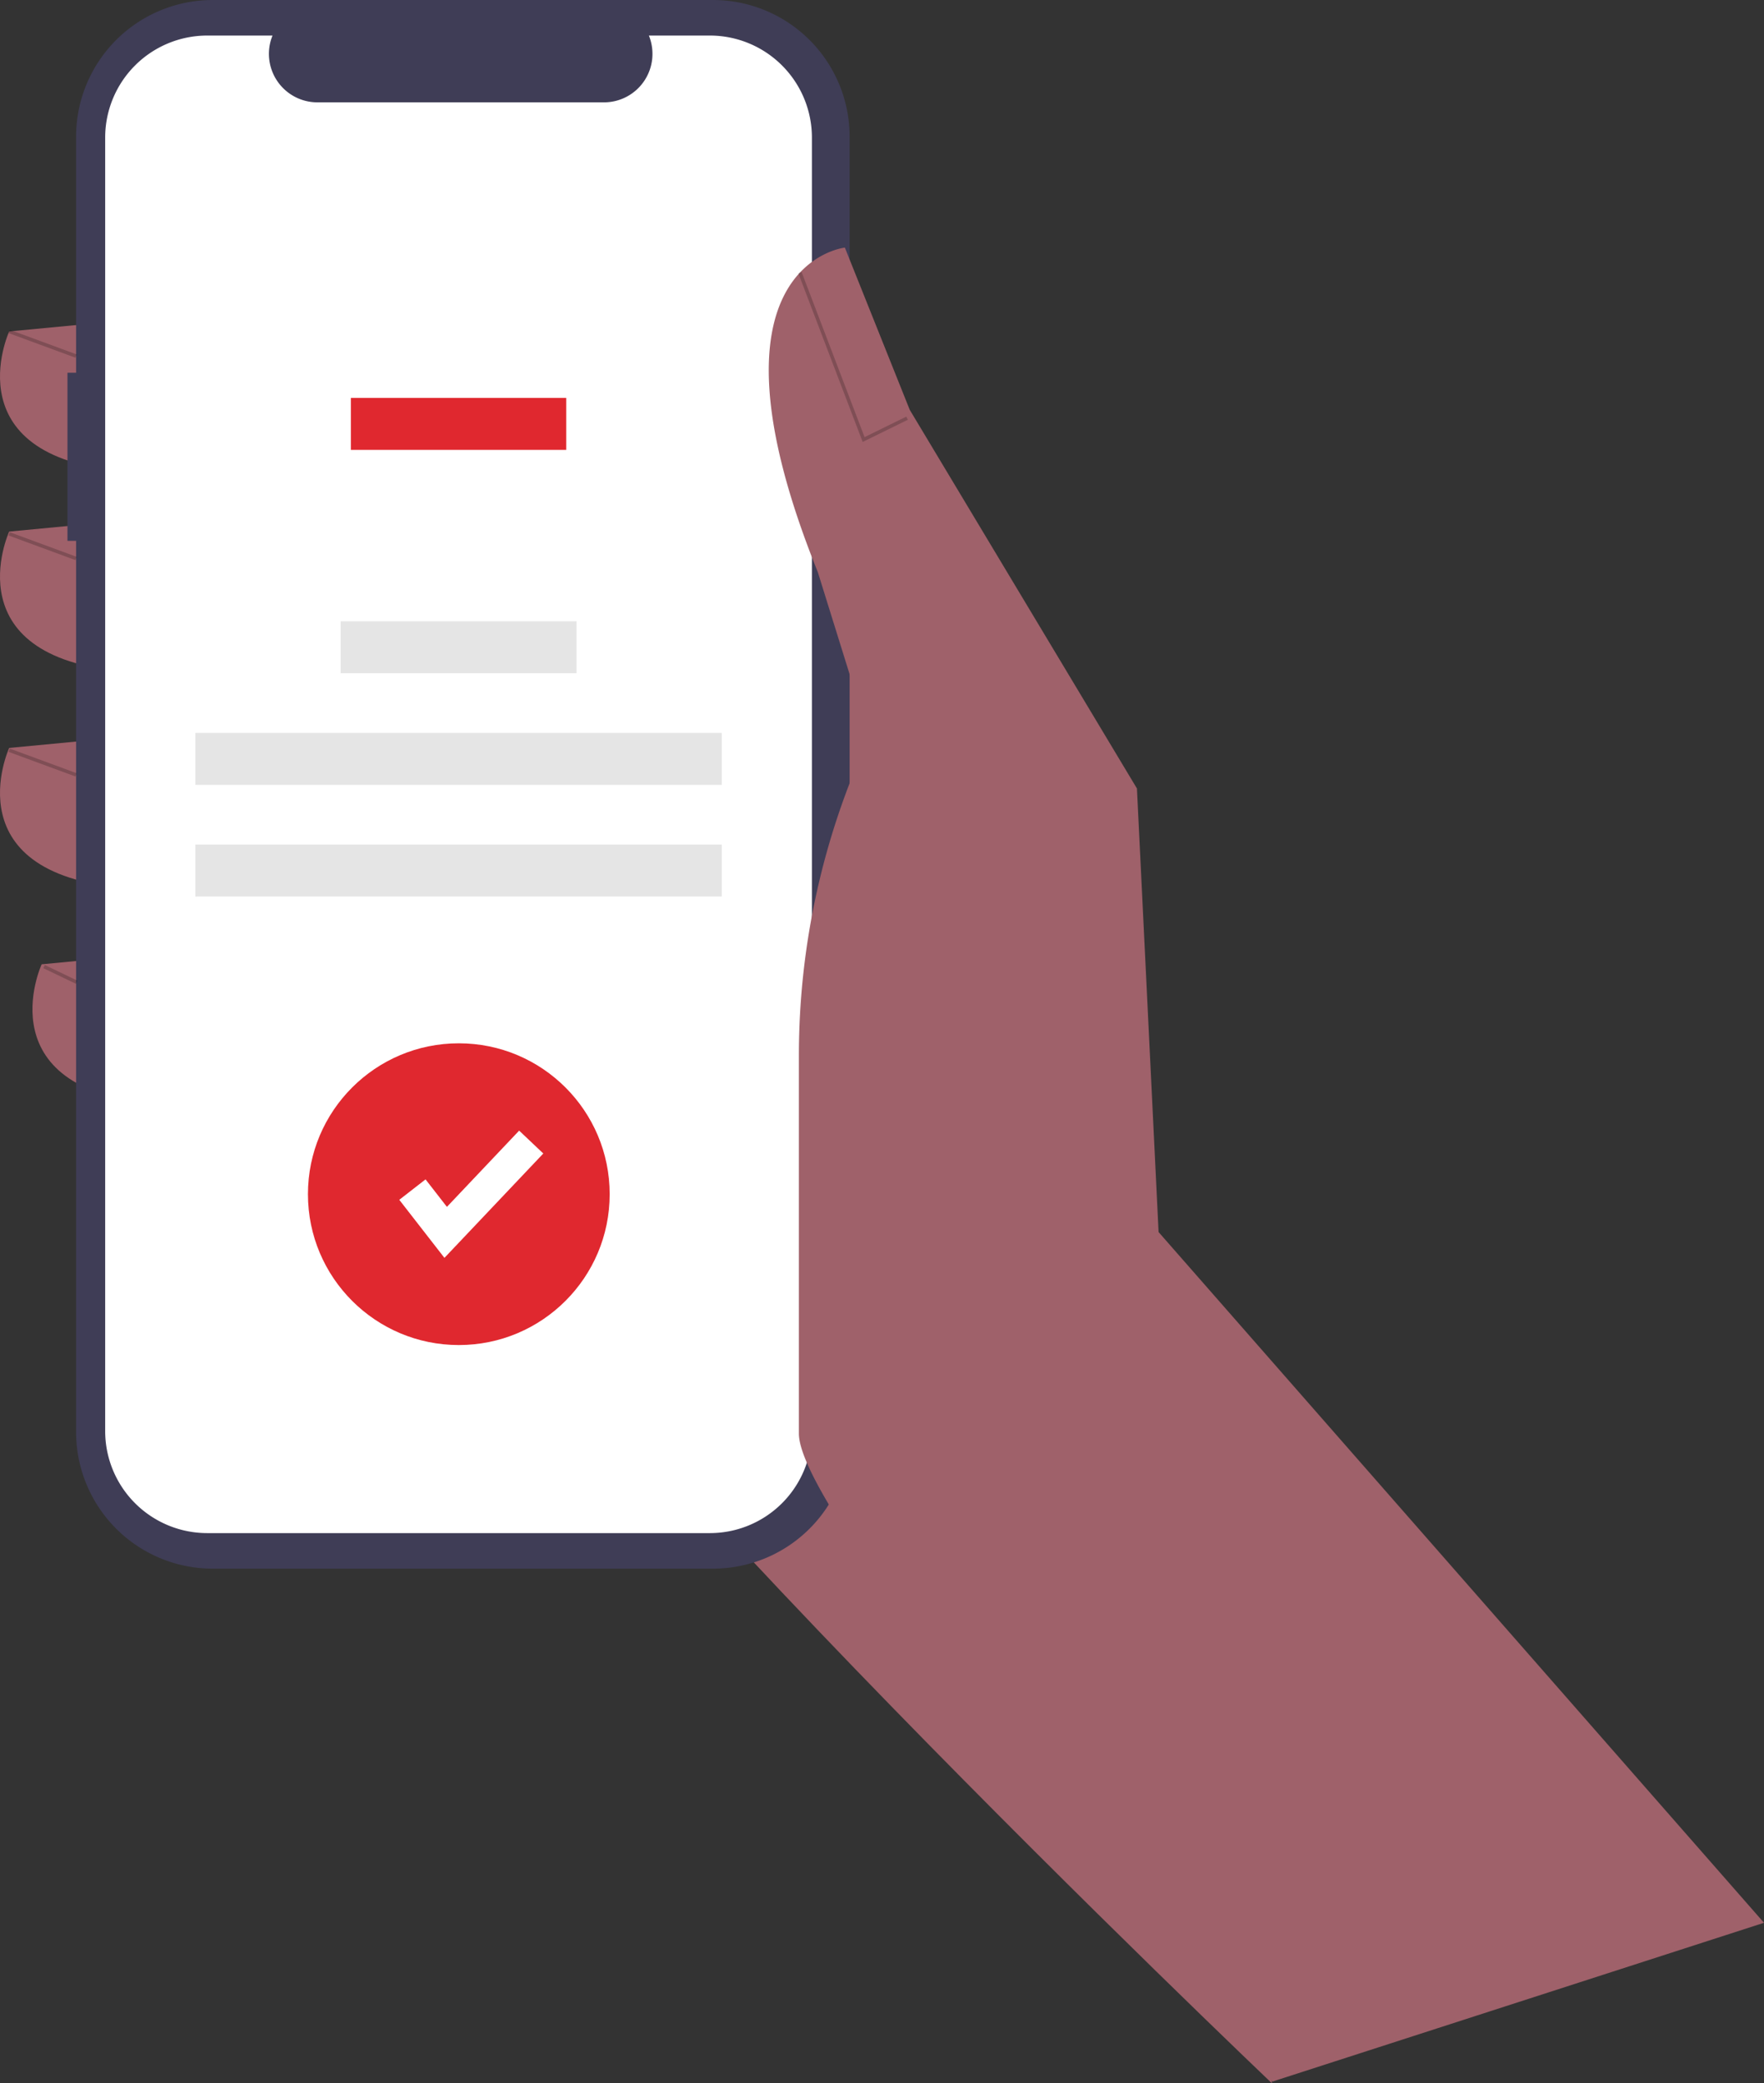 <svg xmlns="http://www.w3.org/2000/svg" data-name="Layer 1" width="505.466" height="596.945" viewBox="0 0 505.466 596.945" xmlns:xlink="http://www.w3.org/1999/xlink"><rect x="0" y="0" width="505.466" height="596.945" fill="#333333" stroke="none"/><path d="M706.733,652.473l5,96S500.239,547.178,473.891,488.282,497.139,283.694,497.139,283.694l110.043,60.446Z" transform="translate(-347.267 -151.527)" fill="#9f616a"/><path d="M382.446,243.396l-32.548,3.1s-17.049,37.198,35.648,40.298Z" transform="translate(-347.267 -151.527)" fill="#9f616a"/><path d="M382.446,300.743l-32.548,3.1s-17.049,37.198,35.648,40.298Z" transform="translate(-347.267 -151.527)" fill="#9f616a"/><path d="M382.446,362.739l-32.548,3.1s-17.049,37.198,35.648,40.298Z" transform="translate(-347.267 -151.527)" fill="#9f616a"/><path d="M391.746,424.735l-32.548,3.1s-17.049,37.198,35.648,40.298Z" transform="translate(-347.267 -151.527)" fill="#9f616a"/><path d="M366.6,258.34h2.47V190.685a39.157,39.157,0,0,1,39.157-39.157H551.565a39.157,39.157,0,0,1,39.157,39.157V561.848a39.157,39.157,0,0,1-39.157,39.157H408.227a39.157,39.157,0,0,1-39.157-39.157V306.498h-2.47Z" transform="translate(-347.267 -151.527)" fill="#3f3d56"/><path d="M406.647,161.715h18.71a13.893,13.893,0,0,0,12.863,19.14h82.116a13.893,13.893,0,0,0,12.863-19.14h17.475a29.242,29.242,0,0,1,29.242,29.242V561.576a29.242,29.242,0,0,1-29.242,29.242H406.647a29.242,29.242,0,0,1-29.242-29.242h0V190.957A29.242,29.242,0,0,1,406.647,161.715Z" transform="translate(-347.267 -151.527)" fill="#fff"/><rect x="100.537" y="114.016" width="61.715" height="14.892" fill="#e0282f" style="isolation:isolate"/><rect x="97.599" y="178.009" width="67.592" height="14.892" fill="#e5e5e5"/><rect x="55.965" y="210" width="150.858" height="14.892" fill="#e5e5e5"/><rect x="55.965" y="241.99" width="150.858" height="14.892" fill="#e5e5e5"/><path d="M852.733,702.473l-173.48-197.917-6.2-127.092-65.096-108.493-18.599-46.497s-43.397,4.65-7.75,92.994l14.724,47.272,0,0a216.674,216.674,0,0,0-20.149,91.244v108.324c0,25.507,121.55,164.443,135.699,185.666l0,0Z" transform="translate(-347.267 -151.527)" fill="#9f616a"/><polygon points="247.195 126.636 260.136 120.276 259.695 119.378 247.738 125.255 229.688 77.932 228.754 78.289 247.195 126.636" opacity="0.2"/><rect x="358.984" y="239.811" width="1" height="20.43" transform="translate(-346.656 349.4) rotate(-69.778)" opacity="0.2"/><rect x="358.984" y="297.811" width="1" height="20.43" transform="translate(-401.081 387.352) rotate(-69.778)" opacity="0.2"/><rect x="358.984" y="359.811" width="1" height="20.43" transform="translate(-459.259 427.921) rotate(-69.778)" opacity="0.2"/><rect x="364.066" y="425.558" width="1" height="10.353" transform="translate(-528.772 421.498) rotate(-64.361)" opacity="0.2"/><circle cx="131.471" cy="342.175" r="43.23" fill="#e0282f"/><polygon points="127.351 360.424 114.413 343.787 121.937 337.935 128.063 345.812 148.76 323.964 155.681 330.521 127.351 360.424" fill="#fff"/></svg>